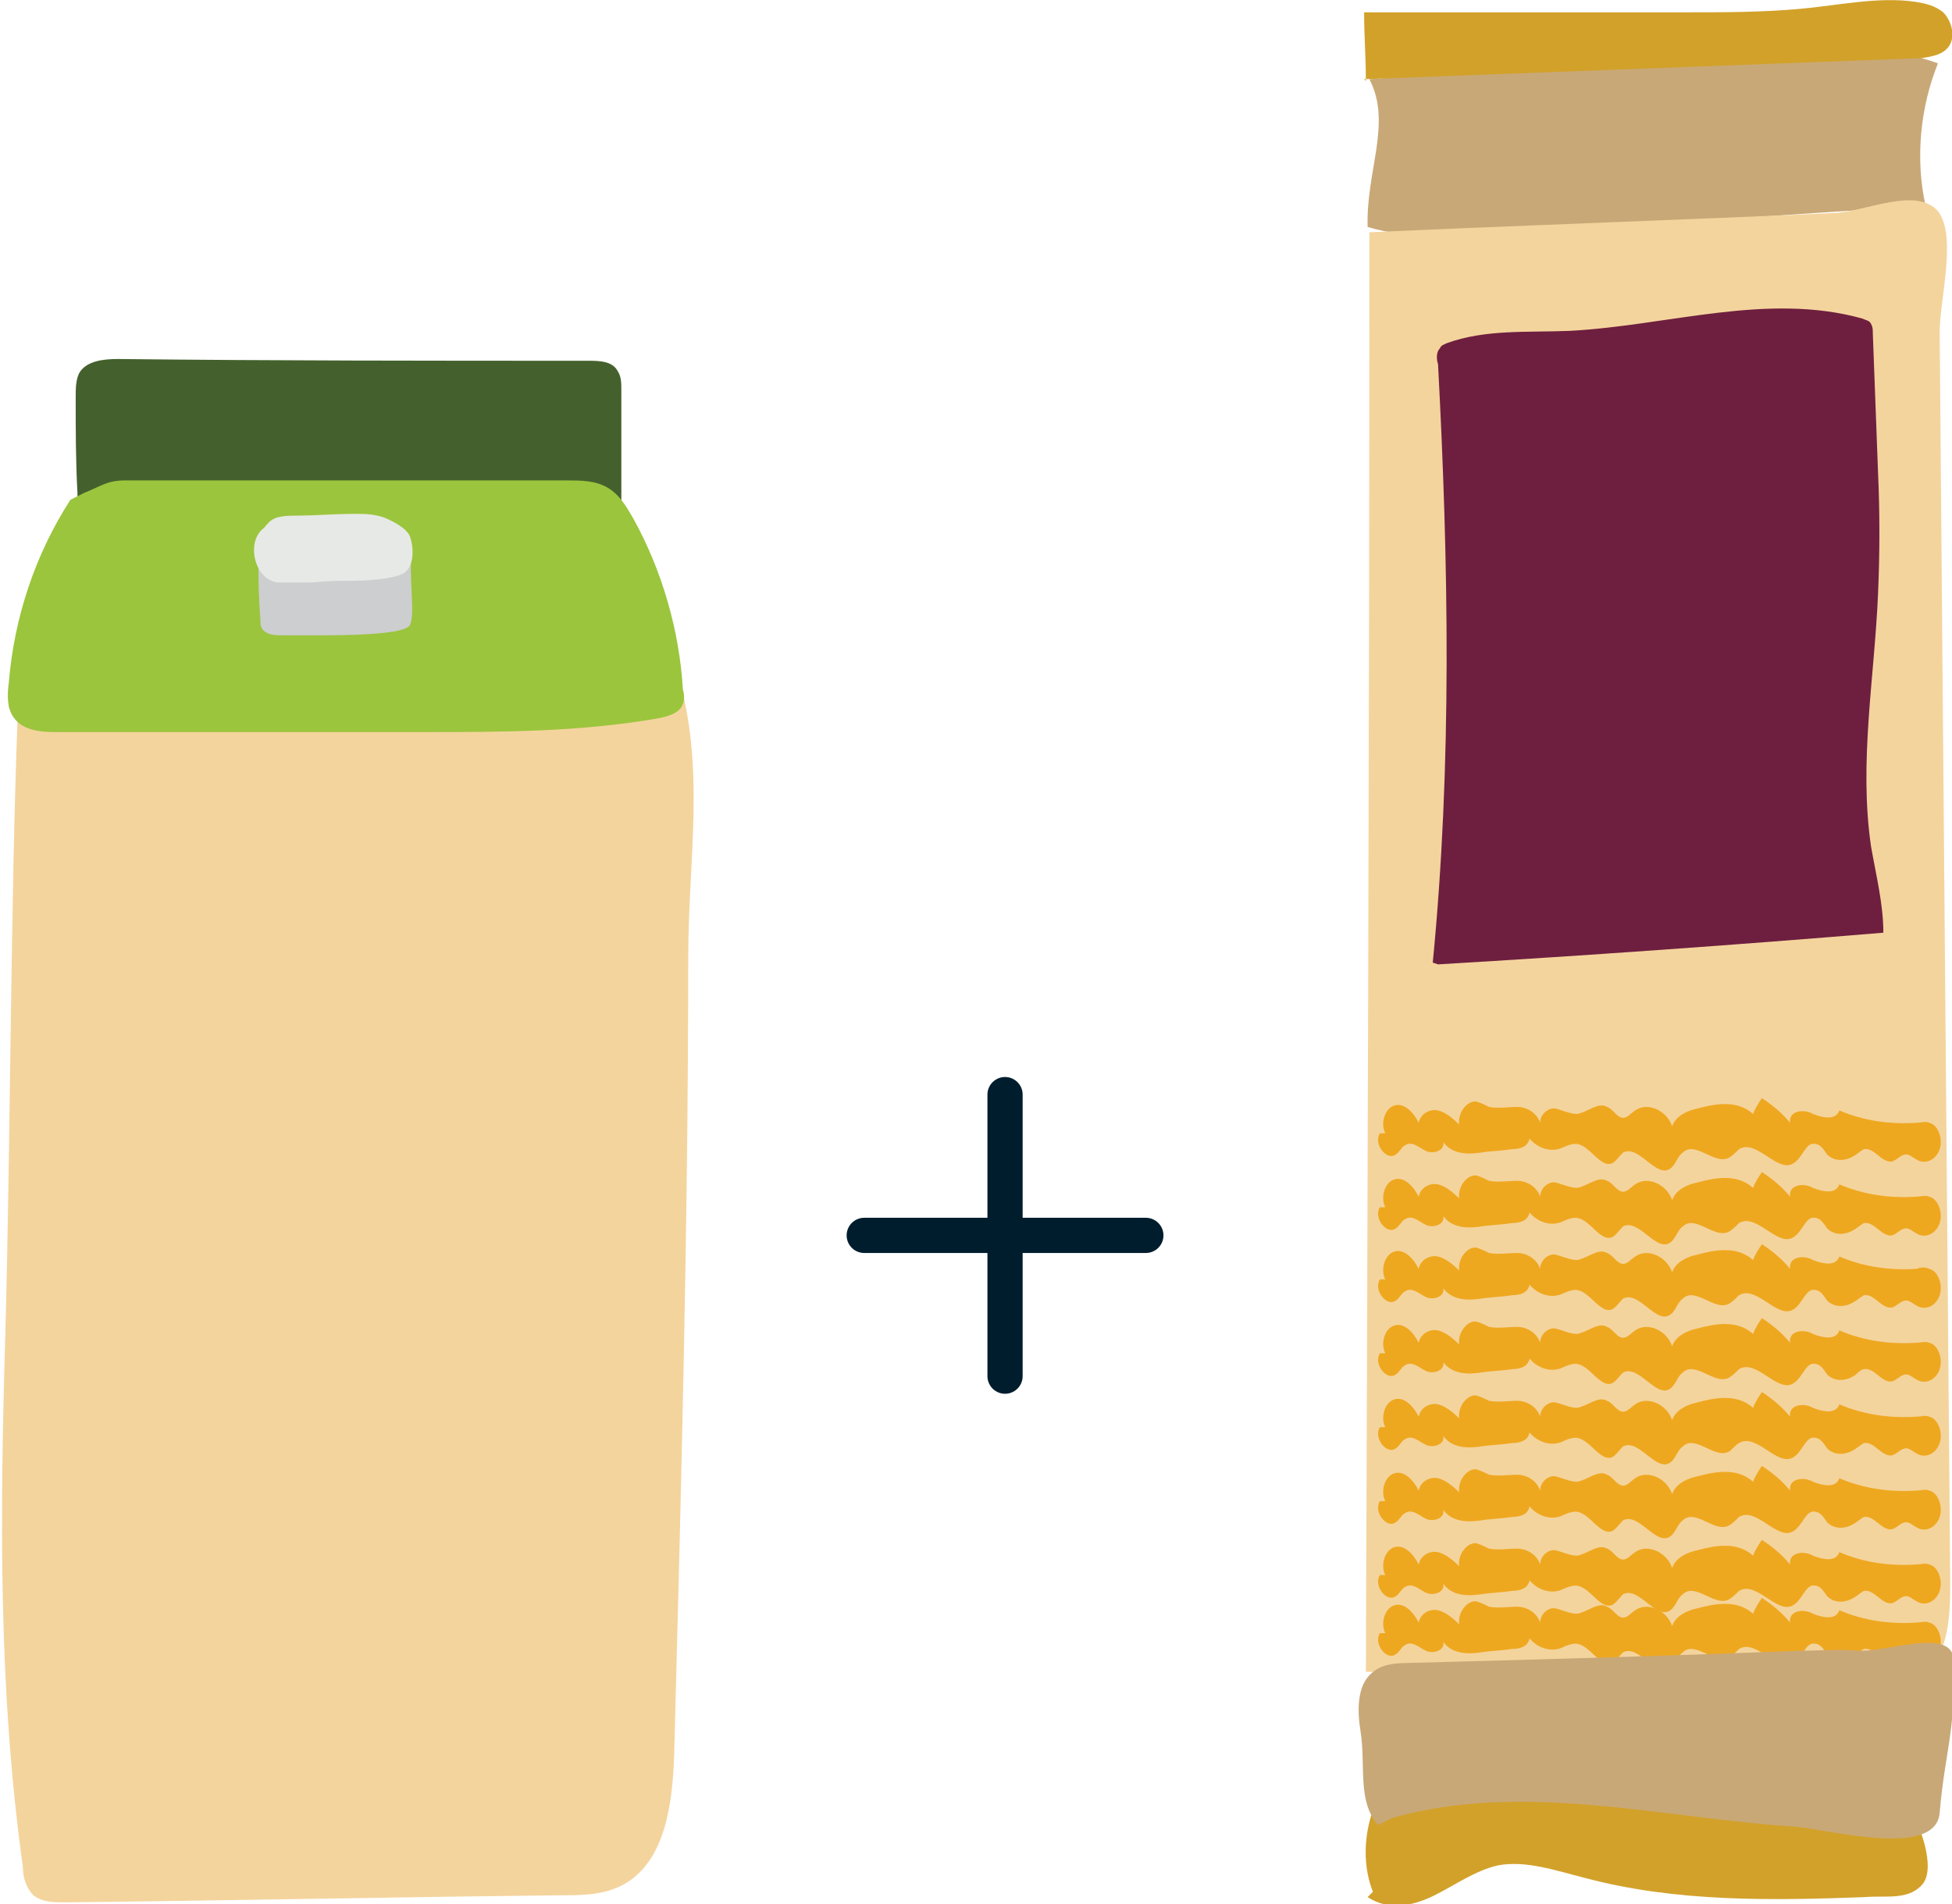 <?xml version="1.0" encoding="utf-8"?>
<!-- Generator: Adobe Illustrator 18.1.0, SVG Export Plug-In . SVG Version: 6.00 Build 0)  -->
<svg version="1.1" id="Layer_1" xmlns="http://www.w3.org/2000/svg" xmlns:xlink="http://www.w3.org/1999/xlink" x="0px" y="0px"
	 viewBox="0 0 110.9 108.2" style="enable-background:new 0 0 110.9 108.2;" xml:space="preserve">
<style type="text/css">
	.st0{fill:#FFFFFF;}
	.st1{fill:#0071FC;}
	.st2{fill:none;stroke:#001D2D;stroke-width:2;stroke-linecap:round;stroke-linejoin:round;stroke-miterlimit:10;}
	.st3{fill:#F4D49D;}
	.st4{fill:#44612D;}
	.st5{fill:#9BC53D;}
	.st6{fill:#CDCED0;}
	.st7{fill:#E7E9E6;}
	.st8{fill:#C9A877;}
	.st9{fill:#D2A12A;}
	.st10{fill:#EEA820;}
	.st11{fill:#6E1F3F;}
	.st12{fill:#2AAAE2;}
	.st13{fill:#25809A;}
	.st14{fill:#F48CA3;}
	.st15{fill:#BD294C;}
	.st16{fill:#6B3315;}
	.st17{fill:#ED2024;}
	.st18{fill:#FFCB0B;}
	.st19{fill:#412312;}
	.st20{fill:#282A73;}
	.st21{fill:#228099;}
	.st22{fill:#0000B2;}
	.st23{fill:#FFCB05;}
	.st24{fill:#EFA803;}
	.st25{fill:#D16502;}
	.st26{fill:#902924;}
	.st27{fill:#B71A25;}
	.st28{fill:#FF0005;}
	.st29{fill:#AD8104;}
	.st30{fill:#FFDB9C;}
	.st31{fill:#FFEDD4;}
	.st32{fill:#D3A100;}
	.st33{fill:#006837;}
	.st34{fill:#ED1C24;}
	.st35{fill:#6D6C73;}
	.st36{fill:#BFBEBE;}
	.st37{fill:#FFF5D9;}
	.st38{fill:#FF5005;}
	.st39{fill:#F26636;}
	.st40{fill:#EC2227;}
	.st41{fill:#2C3A96;}
	.st42{fill:#B72027;}
	.st43{fill:#C89754;}
	.st44{fill:#F19121;}
	.st45{fill:#FDEB07;}
	.st46{fill:#FEC045;}
	.st47{fill:#732644;}
	.st48{fill:#BB1E72;}
	.st49{fill:#AD832D;}
	.st50{fill:#08549E;}
	.st51{fill:#416FB6;}
	.st52{fill:#9A3D21;}
	.st53{fill:#BD4D27;}
</style>
<g id="XMLID_60_">
	<g id="_x2B_">
		<line id="XMLID_72_" class="st2" x1="65.1" y1="70.2" x2="49.1" y2="70.2"/>
		<line id="XMLID_69_" class="st2" x1="57.1" y1="78.2" x2="57.1" y2="62.2"/>
	</g>
	<g id="XMLID_233_">
		<path id="XMLID_243_" class="st3" d="M0.5,40.2c0.3-4.4-0.2-0.7,1.9-2c2.1-1.3,4.7-1.3,7.1-1.2c9.3,0.4,19.7,1,29,1.3
			c1.6,5.3,0.6,10.6,0.6,16.1c0,15.1-0.4,30.3-0.8,45.4c-0.1,2.7-0.5,6-2.9,7.3c-1.1,0.6-2.4,0.6-3.6,0.6
			c-9.4,0.1-18.8,0.3-28.1,0.4c-0.6,0-1.3,0-1.8-0.4c-0.4-0.4-0.6-1-0.6-1.6c-1.4-10.1-1.3-20-1-30.2c0.3-10.8,0.3-24.7,0.7-35.1"/>
		<path id="XMLID_242_" class="st4" d="M35.3,28.9c0-2.3,0-4.5,0-6.8c0-0.3,0-0.7-0.2-1c-0.3-0.6-1.1-0.6-1.7-0.6
			c-8.9,0-17.8,0-26.7-0.1c-0.8,0-1.8,0.1-2.2,0.8c-0.2,0.4-0.2,0.9-0.2,1.4c0,1.8,0,3.6,0.1,5.4c0,0.2,0,0.5,0.2,0.7
			C4.6,29,4.9,29,5.2,29c9.4,1.1,19,1.4,28.4,0.8C34.6,29.8,35.6,29.9,35.3,28.9"/>
		<path id="XMLID_241_" class="st5" d="M4,28.4c-2,3.1-3.2,6.7-3.5,10.4c-0.1,0.7-0.1,1.5,0.3,2c0.5,0.7,1.5,0.8,2.3,0.8
			c7,0,13.9,0,20.9,0c4.5,0,9,0,13.5-0.8c0.4-0.1,0.9-0.2,1.2-0.6c0.2-0.3,0.2-0.7,0.1-1c-0.2-3.4-1.2-6.8-2.8-9.7
			c-0.4-0.7-0.8-1.4-1.5-1.8c-0.7-0.4-1.5-0.4-2.3-0.4c-8.4,0-16.8,0-25.1,0c-1,0-1.3,0.3-2.3,0.7"/>
		<path id="XMLID_240_" class="st6" d="M23.4,30.9c-0.2,2,0.2,3.9-0.1,4.6c-0.3,0.7-5.1,0.6-7.4,0.6c-1.2,0-1.1-0.7-1.1-0.8
			c-0.1-1.4-0.2-3.3,0-4.7"/>
		<path id="XMLID_237_" class="st7" d="M16.8,29.3c1.1,0,2.2-0.1,3.3-0.1c0.6,0,1.1,0,1.7,0.2c0.5,0.2,1.3,0.6,1.5,1.1
			c0.3,1,0.1,1.8-0.4,2.1c-0.6,0.3-2.1,0.4-2.7,0.4c-0.9,0-1.5,0-2.5,0.1c-0.5,0-1.3,0-1.8,0c-1.4,0-2-2.3-0.9-3.1
			C15.4,29.5,15.6,29.3,16.8,29.3"/>
	</g>
	<g id="XMLID_229_">
		<path id="XMLID_225_" class="st8" d="M77.7,12.9c-0.1-3.2,1.4-5.9,0.1-8.4C85.1,4,92.5,3.5,99.9,2.9c3.4-0.2,6.9-0.5,10.2,0.7
			c-1,2.5-1.3,5.4-0.7,8.1c-8.1,0.5-16.2,1.1-24.3,1.6C82.7,13.5,80.1,13.6,77.7,12.9"/>
		<path id="XMLID_223_" class="st9" d="M77.6,4.6c0-1.3-0.1-2.6-0.1-3.9c6.1,0,12.2,0,18.3,0c2.2,0,4.3,0,6.5-0.2
			c2.2-0.2,4.4-0.7,6.5-0.4c0.6,0.1,1.1,0.2,1.6,0.6c0.4,0.4,0.7,1.2,0.4,1.8c-0.3,0.6-1,0.7-1.6,0.8C98.6,3.7,88,4.1,77.5,4.5"/>
		<path id="XMLID_219_" class="st3" d="M77.6,95c0.1-27.8,0.2-54,0.2-81.8c8.8-0.4,17.7-0.7,26.5-1.1c1.7-0.1,4.6-1.5,5.8-0.1
			c1.1,1.4,0.1,5,0.1,6.9c0.2,23.7,0.4,47.4,0.6,71.1c0,1.8-0.1,3.9-1.3,4.8c-0.7,0.6-1.6,0.6-2.5,0.6C97.2,95.3,87.4,95.1,77.6,95"
			/>
		<path id="XMLID_218_" class="st10" d="M78.4,92.8c-0.4,0.6,0.4,1.6,0.9,1.2c0.2-0.1,0.3-0.4,0.5-0.5c0.4-0.3,0.8,0.1,1.2,0.3
			c0.4,0.2,1.1,0,1-0.5c0.5,0.7,1.4,0.7,2.1,0.6c0.6-0.1,1.2-0.1,1.8-0.2c0.4,0,0.9-0.1,1-0.6c0.5,0.6,1.3,0.8,1.9,0.5
			c0.2-0.1,0.5-0.2,0.7-0.2c0.8,0,1.4,1.4,2.1,1.1c0.2-0.1,0.4-0.4,0.6-0.6c0.9-0.5,1.9,1.5,2.7,0.9c0.3-0.2,0.4-0.7,0.7-0.9
			c0.7-0.7,1.8,0.7,2.6,0.3c0.2-0.1,0.4-0.3,0.6-0.5c1-0.6,2.2,1.4,3.1,0.8c0.5-0.3,0.7-1.2,1.2-1.1c0.3,0,0.5,0.3,0.7,0.6
			c0.4,0.4,1,0.4,1.5,0.1c0.2-0.1,0.4-0.3,0.6-0.4c0.6-0.1,1,0.8,1.6,0.7c0.3-0.1,0.5-0.4,0.8-0.4c0.2,0,0.4,0.2,0.6,0.3
			c0.5,0.3,1.1,0,1.3-0.6c0.2-0.6-0.1-1.4-0.6-1.5c-0.2-0.1-0.5,0-0.7,0c-1.5,0.1-3-0.1-4.4-0.7c-0.2,0.6-1,0.4-1.5,0.2
			c-0.5-0.3-1.4-0.2-1.3,0.5c-0.5-0.6-1-1-1.6-1.4c-0.2,0.3-0.4,0.6-0.5,0.9c-0.9-0.8-2.1-0.6-3.2-0.3c-0.5,0.1-1.2,0.4-1.4,1
			c-0.3-0.9-1.4-1.4-2.1-0.9c-0.3,0.2-0.5,0.5-0.8,0.4c-0.3-0.1-0.5-0.5-0.8-0.6c-0.5-0.3-1.1,0.3-1.7,0.4c-0.4,0-0.8-0.2-1.2-0.3
			c-0.4-0.1-0.9,0.3-0.9,0.8c-0.2-0.6-0.8-0.9-1.3-0.9c-0.5,0-1.1,0.1-1.6,0c-0.2-0.1-0.4-0.2-0.7-0.3c-0.5-0.1-1.1,0.6-1,1.3
			c-0.4-0.4-0.8-0.7-1.2-0.8c-0.5-0.1-1,0.2-1.1,0.7c-0.3-0.6-0.8-1.1-1.3-1c-0.6,0.1-0.9,1-0.6,1.6"/>
		<path id="XMLID_217_" class="st10" d="M78.4,89.5c-0.4,0.6,0.4,1.6,0.9,1.2c0.2-0.1,0.3-0.4,0.5-0.5c0.4-0.3,0.8,0.1,1.2,0.3
			c0.4,0.2,1.1,0,1-0.5c0.5,0.7,1.4,0.7,2.1,0.6c0.6-0.1,1.2-0.1,1.8-0.2c0.4,0,0.9-0.1,1-0.6c0.5,0.6,1.3,0.8,1.9,0.5
			c0.2-0.1,0.5-0.2,0.7-0.2c0.8,0,1.4,1.4,2.1,1.1c0.2-0.1,0.4-0.4,0.6-0.6c0.9-0.5,1.9,1.5,2.7,0.9c0.3-0.2,0.4-0.7,0.7-0.9
			c0.7-0.7,1.8,0.7,2.6,0.3c0.2-0.1,0.4-0.3,0.6-0.5c1-0.6,2.2,1.4,3.1,0.8c0.5-0.3,0.7-1.2,1.2-1.1c0.3,0,0.5,0.3,0.7,0.6
			c0.4,0.4,1,0.4,1.5,0.1c0.2-0.1,0.4-0.3,0.6-0.4c0.6-0.1,1,0.8,1.6,0.7c0.3-0.1,0.5-0.4,0.8-0.4c0.2,0,0.4,0.2,0.6,0.3
			c0.5,0.3,1.1,0,1.3-0.6c0.2-0.6-0.1-1.4-0.6-1.5c-0.2-0.1-0.5,0-0.7,0c-1.5,0.1-3-0.1-4.4-0.7c-0.2,0.6-1,0.4-1.5,0.2
			c-0.5-0.3-1.4-0.2-1.3,0.5c-0.5-0.6-1-1-1.6-1.4c-0.2,0.3-0.4,0.6-0.5,0.9c-0.9-0.8-2.1-0.6-3.2-0.3c-0.5,0.1-1.2,0.4-1.4,1
			c-0.3-0.9-1.4-1.4-2.1-0.9c-0.3,0.2-0.5,0.5-0.8,0.4c-0.3-0.1-0.5-0.5-0.8-0.6c-0.5-0.3-1.1,0.3-1.7,0.4c-0.4,0-0.8-0.2-1.2-0.3
			c-0.4-0.1-0.9,0.3-0.9,0.8c-0.2-0.6-0.8-0.9-1.3-0.9c-0.5,0-1.1,0.1-1.6,0c-0.2-0.1-0.4-0.2-0.7-0.3c-0.5-0.1-1.1,0.6-1,1.3
			c-0.4-0.4-0.8-0.7-1.2-0.8c-0.5-0.1-1,0.2-1.1,0.7c-0.3-0.6-0.8-1.1-1.3-1c-0.6,0.1-0.9,1-0.6,1.6"/>
		<path id="XMLID_198_" class="st10" d="M78.4,85.3c-0.4,0.6,0.4,1.6,0.9,1.2c0.2-0.1,0.3-0.4,0.5-0.5c0.4-0.3,0.8,0.1,1.2,0.3
			c0.4,0.2,1.1,0,1-0.5c0.5,0.7,1.4,0.7,2.1,0.6c0.6-0.1,1.2-0.1,1.8-0.2c0.4,0,0.9-0.1,1-0.6c0.5,0.6,1.3,0.8,1.9,0.5
			c0.2-0.1,0.5-0.2,0.7-0.2c0.8,0,1.4,1.4,2.1,1.1c0.2-0.1,0.4-0.4,0.6-0.6c0.9-0.5,1.9,1.5,2.7,0.9c0.3-0.2,0.4-0.7,0.7-0.9
			c0.7-0.7,1.8,0.7,2.6,0.3c0.2-0.1,0.4-0.3,0.6-0.5c1-0.6,2.2,1.4,3.1,0.8c0.5-0.3,0.7-1.2,1.2-1.1c0.3,0,0.5,0.3,0.7,0.6
			c0.4,0.4,1,0.4,1.5,0.1c0.2-0.1,0.4-0.3,0.6-0.4c0.6-0.1,1,0.8,1.6,0.7c0.3-0.1,0.5-0.4,0.8-0.4c0.2,0,0.4,0.2,0.6,0.3
			c0.5,0.3,1.1,0,1.3-0.6c0.2-0.6-0.1-1.4-0.6-1.5c-0.2-0.1-0.5,0-0.7,0c-1.5,0.1-3-0.1-4.4-0.7c-0.2,0.6-1,0.4-1.5,0.2
			c-0.5-0.3-1.4-0.2-1.3,0.5c-0.5-0.6-1-1-1.6-1.4c-0.2,0.3-0.4,0.6-0.5,0.9c-0.9-0.8-2.1-0.6-3.2-0.3c-0.5,0.1-1.2,0.4-1.4,1
			c-0.3-0.9-1.4-1.4-2.1-0.9c-0.3,0.2-0.5,0.5-0.8,0.4c-0.3-0.1-0.5-0.5-0.8-0.6c-0.5-0.3-1.1,0.3-1.7,0.4c-0.4,0-0.8-0.2-1.2-0.3
			c-0.4-0.1-0.9,0.3-0.9,0.8c-0.2-0.6-0.8-0.9-1.3-0.9c-0.5,0-1.1,0.1-1.6,0c-0.2-0.1-0.4-0.2-0.7-0.3c-0.5-0.1-1.1,0.6-1,1.3
			c-0.4-0.4-0.8-0.7-1.2-0.8c-0.5-0.1-1,0.2-1.1,0.7c-0.3-0.6-0.8-1.1-1.3-1c-0.6,0.1-0.9,1-0.6,1.6"/>
		<path id="XMLID_197_" class="st10" d="M78.4,81.1c-0.4,0.6,0.4,1.6,0.9,1.2c0.2-0.1,0.3-0.4,0.5-0.5c0.4-0.3,0.8,0.1,1.2,0.3
			c0.4,0.2,1.1,0,1-0.5c0.5,0.7,1.4,0.7,2.1,0.6c0.6-0.1,1.2-0.1,1.8-0.2c0.4,0,0.9-0.1,1-0.6c0.5,0.6,1.3,0.8,1.9,0.5
			c0.2-0.1,0.5-0.2,0.7-0.2c0.8,0,1.4,1.4,2.1,1.1c0.2-0.1,0.4-0.4,0.6-0.6c0.9-0.5,1.9,1.5,2.7,0.9c0.3-0.2,0.4-0.7,0.7-0.9
			c0.7-0.7,1.8,0.7,2.6,0.3c0.2-0.1,0.4-0.4,0.6-0.5c1-0.6,2.2,1.4,3.1,0.8c0.5-0.3,0.7-1.2,1.2-1.1c0.3,0,0.5,0.3,0.7,0.6
			c0.4,0.4,1,0.4,1.5,0.1c0.2-0.1,0.4-0.3,0.6-0.4c0.6-0.1,1,0.8,1.6,0.7c0.3-0.1,0.5-0.4,0.8-0.4c0.2,0,0.4,0.2,0.6,0.3
			c0.5,0.3,1.1,0,1.3-0.6c0.2-0.6-0.1-1.4-0.6-1.5c-0.2-0.1-0.5,0-0.7,0c-1.5,0.1-3-0.1-4.4-0.7c-0.2,0.6-1,0.4-1.5,0.2
			c-0.5-0.3-1.4-0.2-1.3,0.5c-0.5-0.6-1-1-1.6-1.4c-0.2,0.3-0.4,0.6-0.5,0.9c-0.9-0.8-2.1-0.6-3.2-0.3c-0.5,0.1-1.2,0.4-1.4,1
			c-0.3-0.9-1.4-1.4-2.1-0.9c-0.3,0.2-0.5,0.5-0.8,0.4c-0.3-0.1-0.5-0.5-0.8-0.6c-0.5-0.3-1.1,0.3-1.7,0.4c-0.4,0-0.8-0.2-1.2-0.3
			c-0.4-0.1-0.9,0.3-0.9,0.8c-0.2-0.6-0.8-0.9-1.3-0.9c-0.5,0-1.1,0.1-1.6,0c-0.2-0.1-0.4-0.2-0.7-0.3c-0.5-0.1-1.1,0.6-1,1.3
			c-0.4-0.4-0.8-0.7-1.2-0.8c-0.5-0.1-1,0.2-1.1,0.7c-0.3-0.6-0.8-1.1-1.3-1c-0.6,0.1-0.9,1-0.6,1.6"/>
		<path id="XMLID_196_" class="st10" d="M78.4,76.9c-0.4,0.6,0.4,1.6,0.9,1.2c0.2-0.1,0.3-0.4,0.5-0.5c0.4-0.3,0.8,0.1,1.2,0.3
			c0.4,0.2,1.1,0,1-0.5c0.5,0.7,1.4,0.7,2.1,0.6c0.6-0.1,1.2-0.1,1.8-0.2c0.4,0,0.9-0.1,1-0.6c0.5,0.6,1.3,0.8,1.9,0.5
			c0.2-0.1,0.5-0.2,0.7-0.2c0.8,0,1.4,1.4,2.1,1.1c0.2-0.1,0.4-0.4,0.6-0.6c0.9-0.5,1.9,1.5,2.7,0.9c0.3-0.2,0.4-0.7,0.7-0.9
			c0.7-0.7,1.8,0.7,2.6,0.3c0.2-0.1,0.4-0.3,0.6-0.5c1-0.6,2.2,1.4,3.1,0.8c0.5-0.3,0.7-1.2,1.2-1.1c0.3,0,0.5,0.3,0.7,0.6
			c0.4,0.4,1,0.4,1.5,0.1c0.2-0.1,0.4-0.4,0.6-0.4c0.6-0.1,1,0.8,1.6,0.7c0.3-0.1,0.5-0.4,0.8-0.4c0.2,0,0.4,0.2,0.6,0.3
			c0.5,0.3,1.1,0,1.3-0.6c0.2-0.6-0.1-1.4-0.6-1.5c-0.2-0.1-0.5,0-0.7,0c-1.5,0.1-3-0.1-4.4-0.7c-0.2,0.6-1,0.4-1.5,0.2
			c-0.5-0.3-1.4-0.2-1.3,0.5c-0.5-0.6-1-1-1.6-1.4c-0.2,0.3-0.4,0.6-0.5,0.9c-0.9-0.8-2.1-0.6-3.2-0.3c-0.5,0.1-1.2,0.4-1.4,1
			c-0.3-0.9-1.4-1.4-2.1-0.9c-0.3,0.2-0.5,0.5-0.8,0.4c-0.3-0.1-0.5-0.5-0.8-0.6c-0.5-0.3-1.1,0.3-1.7,0.4c-0.4,0-0.8-0.2-1.2-0.3
			c-0.4-0.1-0.9,0.3-0.9,0.8c-0.2-0.6-0.8-0.9-1.3-0.9c-0.5,0-1.1,0.1-1.6,0c-0.2-0.1-0.4-0.2-0.7-0.3c-0.5-0.1-1.1,0.6-1,1.3
			c-0.4-0.4-0.8-0.7-1.2-0.8c-0.5-0.1-1,0.2-1.1,0.7c-0.3-0.6-0.8-1.1-1.3-1c-0.6,0.1-0.9,1-0.6,1.6"/>
		<path id="XMLID_194_" class="st10" d="M78.4,72.7c-0.4,0.6,0.4,1.6,0.9,1.2c0.2-0.1,0.3-0.4,0.5-0.5c0.4-0.3,0.8,0.1,1.2,0.3
			c0.4,0.2,1.1,0,1-0.5c0.5,0.7,1.4,0.7,2.1,0.6c0.6-0.1,1.2-0.1,1.8-0.2c0.4,0,0.9-0.1,1-0.6c0.5,0.6,1.3,0.8,1.9,0.5
			c0.2-0.1,0.5-0.2,0.7-0.2c0.8,0,1.4,1.4,2.1,1.1c0.2-0.1,0.4-0.4,0.6-0.6c0.9-0.5,1.9,1.5,2.7,0.9c0.3-0.2,0.4-0.7,0.7-0.9
			c0.7-0.7,1.8,0.7,2.6,0.3c0.2-0.1,0.4-0.3,0.6-0.5c1-0.6,2.2,1.4,3.1,0.8c0.5-0.3,0.7-1.2,1.2-1.1c0.3,0,0.5,0.3,0.7,0.6
			c0.4,0.4,1,0.4,1.5,0.1c0.2-0.1,0.4-0.3,0.6-0.4c0.6-0.1,1,0.8,1.6,0.7c0.3-0.1,0.5-0.4,0.8-0.4c0.2,0,0.4,0.2,0.6,0.3
			c0.5,0.3,1.1,0,1.3-0.6c0.2-0.6-0.1-1.4-0.6-1.5c-0.2-0.1-0.5-0.1-0.7,0c-1.5,0.1-3-0.1-4.4-0.7c-0.2,0.6-1,0.4-1.5,0.2
			c-0.5-0.3-1.4-0.2-1.3,0.5c-0.5-0.6-1-1-1.6-1.4c-0.2,0.3-0.4,0.6-0.5,0.9c-0.9-0.8-2.1-0.6-3.2-0.3c-0.5,0.1-1.2,0.4-1.4,1
			c-0.3-0.9-1.4-1.4-2.1-0.9c-0.3,0.2-0.5,0.5-0.8,0.4c-0.3-0.1-0.5-0.5-0.8-0.6c-0.5-0.3-1.1,0.3-1.7,0.4c-0.4,0-0.8-0.2-1.2-0.3
			c-0.4-0.1-0.9,0.3-0.9,0.8c-0.2-0.6-0.8-0.9-1.3-0.9c-0.5,0-1.1,0.1-1.6,0c-0.2-0.1-0.4-0.2-0.7-0.3c-0.5-0.1-1.1,0.6-1,1.3
			c-0.4-0.4-0.8-0.7-1.2-0.8c-0.5-0.1-1,0.2-1.1,0.7c-0.3-0.6-0.8-1.1-1.3-1c-0.6,0.1-0.9,1-0.6,1.6"/>
		<path id="XMLID_192_" class="st10" d="M78.4,68.6c-0.4,0.6,0.4,1.6,0.9,1.2c0.2-0.1,0.3-0.4,0.5-0.5c0.4-0.3,0.8,0.1,1.2,0.3
			c0.4,0.2,1.1,0,1-0.5c0.5,0.7,1.4,0.7,2.1,0.6c0.6-0.1,1.2-0.1,1.8-0.2c0.4,0,0.9-0.1,1-0.6c0.5,0.6,1.3,0.8,1.9,0.5
			c0.2-0.1,0.5-0.2,0.7-0.2c0.8,0,1.4,1.4,2.1,1.1c0.2-0.1,0.4-0.4,0.6-0.6c0.9-0.5,1.9,1.5,2.7,0.9c0.3-0.2,0.4-0.7,0.7-0.9
			c0.7-0.7,1.8,0.7,2.6,0.3c0.2-0.1,0.4-0.3,0.6-0.5c1-0.6,2.2,1.4,3.1,0.8c0.5-0.3,0.7-1.2,1.2-1.1c0.3,0,0.5,0.3,0.7,0.6
			c0.4,0.4,1,0.4,1.5,0.1c0.2-0.1,0.4-0.3,0.6-0.4c0.6-0.1,1,0.8,1.6,0.7c0.3-0.1,0.5-0.4,0.8-0.4c0.2,0,0.4,0.2,0.6,0.3
			c0.5,0.3,1.1,0,1.3-0.6c0.2-0.6-0.1-1.4-0.6-1.5c-0.2-0.1-0.5,0-0.7,0c-1.5,0.1-3-0.1-4.4-0.7c-0.2,0.6-1,0.4-1.5,0.2
			c-0.5-0.3-1.4-0.2-1.3,0.5c-0.5-0.6-1-1-1.6-1.4c-0.2,0.3-0.4,0.6-0.5,0.9c-0.9-0.8-2.1-0.6-3.2-0.3c-0.5,0.1-1.2,0.4-1.4,1
			c-0.3-0.9-1.4-1.4-2.1-0.9c-0.3,0.2-0.5,0.5-0.8,0.4c-0.3-0.1-0.5-0.5-0.8-0.6c-0.5-0.3-1.1,0.3-1.7,0.4c-0.4,0-0.8-0.2-1.2-0.3
			c-0.4-0.1-0.9,0.3-0.9,0.8c-0.2-0.6-0.8-0.9-1.3-0.9c-0.5,0-1.1,0.1-1.6,0c-0.2-0.1-0.4-0.2-0.7-0.3c-0.5-0.1-1.1,0.6-1,1.3
			c-0.4-0.4-0.8-0.7-1.2-0.8c-0.5-0.1-1,0.2-1.1,0.7c-0.3-0.6-0.8-1.1-1.3-1c-0.6,0.1-0.9,1-0.6,1.6"/>
		<path id="XMLID_178_" class="st10" d="M78.4,64.4C78,65,78.8,66,79.3,65.6c0.2-0.1,0.3-0.4,0.5-0.5c0.4-0.3,0.8,0.1,1.2,0.3
			c0.4,0.2,1.1,0,1-0.5c0.5,0.7,1.4,0.7,2.1,0.6c0.6-0.1,1.2-0.1,1.8-0.2c0.4,0,0.9-0.1,1-0.6c0.5,0.6,1.3,0.8,1.9,0.5
			c0.2-0.1,0.5-0.2,0.7-0.2c0.8,0,1.4,1.4,2.1,1.1c0.2-0.1,0.4-0.4,0.6-0.6c0.9-0.5,1.9,1.5,2.7,0.9c0.3-0.2,0.4-0.7,0.7-0.9
			c0.7-0.7,1.8,0.7,2.6,0.3c0.2-0.1,0.4-0.3,0.6-0.5c1-0.6,2.2,1.4,3.1,0.8c0.5-0.3,0.7-1.2,1.2-1.1c0.3,0,0.5,0.3,0.7,0.6
			c0.4,0.4,1,0.4,1.5,0.1c0.2-0.1,0.4-0.3,0.6-0.4c0.6-0.1,1,0.8,1.6,0.7c0.3-0.1,0.5-0.4,0.8-0.4c0.2,0,0.4,0.2,0.6,0.3
			c0.5,0.3,1.1,0,1.3-0.6c0.2-0.6-0.1-1.4-0.6-1.5c-0.2-0.1-0.5,0-0.7,0c-1.5,0.1-3-0.1-4.4-0.7c-0.2,0.6-1,0.4-1.5,0.2
			c-0.5-0.3-1.4-0.2-1.3,0.5c-0.5-0.6-1-1-1.6-1.4c-0.2,0.3-0.4,0.6-0.5,0.9c-0.9-0.8-2.1-0.6-3.2-0.3c-0.5,0.1-1.2,0.4-1.4,1
			c-0.3-0.9-1.4-1.4-2.1-0.9c-0.3,0.2-0.5,0.5-0.8,0.4c-0.3-0.1-0.5-0.5-0.8-0.6c-0.5-0.3-1.1,0.3-1.7,0.4c-0.4,0-0.8-0.2-1.2-0.3
			c-0.4-0.1-0.9,0.3-0.9,0.8c-0.2-0.6-0.8-0.9-1.3-0.9c-0.5,0-1.1,0.1-1.6,0c-0.2-0.1-0.4-0.2-0.7-0.3c-0.5-0.1-1.1,0.6-1,1.3
			c-0.4-0.4-0.8-0.7-1.2-0.8c-0.5-0.1-1,0.2-1.1,0.7c-0.3-0.6-0.8-1.1-1.3-1c-0.6,0.1-0.9,1-0.6,1.6"/>
		<path id="XMLID_175_" class="st9" d="M78,107.5c-1-2.5-0.1-5.9,1.9-7.3c1.5-1,3.3-0.9,5-0.8c7.2,0.5,14.5,1,21.7,1.5
			c0.9,0.1,1.8,0.1,2.6,0.6c0.8,0.4,0.3,3.3-0.2,2.3c-0.2-0.5,1.1,2.3,0.2,3.3c-0.8,0.9-2.1,0.6-3.2,0.7c-5.3,0.2-10.8,0.3-16-1.1
			c-1.6-0.4-3.3-1-4.9-0.7c-1.3,0.3-2.4,1.1-3.6,1.7c-1.2,0.6-2.6,0.9-3.8,0.1"/>
		<path id="XMLID_107_" class="st8" d="M78.3,103.7c-1.2-1.3-0.7-3.4-1-5.3c-0.2-1.2-0.2-2.6,0.6-3.3c0.5-0.5,1.3-0.6,2-0.6
			c7.5-0.2,14.9-0.4,22.4-0.7c1.1,0,2.2-0.1,3.3,0c1.6,0.1,5.4-1.4,5.4,0.6c0.1,4.1-0.5,5.1-0.8,8.6c-0.2,2.6-6.1,1-8.2,0.8
			c-7.7-0.5-15.4-2.6-22.9-0.5"/>
		<path id="XMLID_78_" class="st11" d="M81.7,54.8c8.4-0.5,16.9-1.1,25.3-1.8c0-1.6-0.4-3.2-0.7-4.9c-0.7-4.8,0.2-9.6,0.4-14.4
			c0.1-2.3,0.1-4.6,0-6.8c-0.1-2.7-0.2-5.4-0.3-8c0-0.2,0-0.3-0.1-0.5c-0.1-0.2-0.3-0.2-0.5-0.3c-5.4-1.5-11,0.4-16.6,0.7
			c-2.4,0.1-4.8-0.1-7,0.7c-0.2,0.1-0.3,0.1-0.4,0.3c-0.2,0.2-0.2,0.6-0.1,0.9c0.6,11.3,0.8,22.7-0.3,34"/>
	</g>
</g>
</svg>
